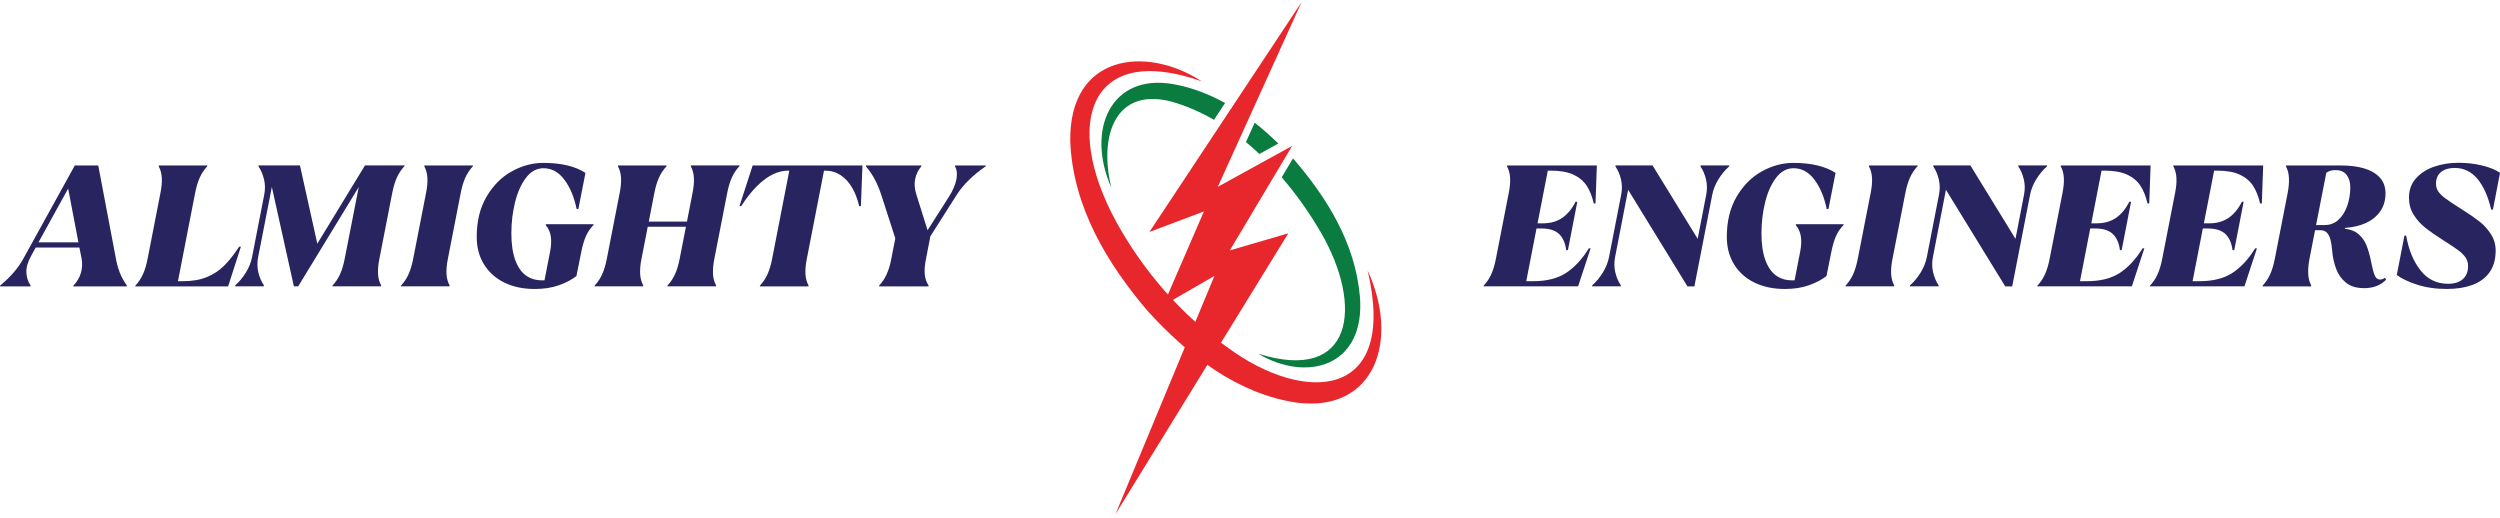 <svg width="420" height="87" viewBox="0 0 420 87" fill="none" xmlns="http://www.w3.org/2000/svg">
<g clip-path="url(#clip0_1_8)">
<path d="M218.654 0.377L193.102 38.969L202.258 35.521L195.42 51.312L204.029 46.349L187.401 86.377L216.44 39.193L206.608 42.065L217.079 24.512L204.594 31.383L218.654 0.377Z" fill="#E8272D"/>
<path d="M229.757 45.447C235.19 57.147 230.974 69.351 217.796 67.636C207.935 66.175 199.551 59.704 192.725 52.154C186.112 44.362 180.271 34.903 179.803 23.785C179.559 9.018 192.64 7.63 201.893 13.665C183.033 7 178.501 20.688 187.487 37.188C192.116 45.61 198.608 53.033 206.146 58.31C219.184 67.987 234.904 67.187 229.757 45.447Z" fill="#E8272D"/>
<path d="M211.573 25.869L214.761 24.112C213.489 22.882 212.175 21.694 210.788 20.615L209.316 23.869C210.088 24.506 210.837 25.178 211.579 25.869H211.573Z" fill="#0B7C40"/>
<path d="M196.722 17.047C199.235 17.743 201.65 18.804 203.95 20.131L205.817 17.307C203.122 15.816 200.245 14.701 197.166 14.144C186.635 12.248 182.388 21.797 186.708 31.54C184.585 22.869 187.328 14.659 196.722 17.047Z" fill="#0B7C40"/>
<path d="M228.455 49.73C227.658 40.781 222.889 33.213 217.486 26.911C217.395 26.814 217.298 26.717 217.212 26.62L215.326 29.789C217.803 32.661 220.011 35.8 221.897 39.036C229.155 51.536 227.293 64.418 211.408 59.431C219.39 64.231 229.459 61.746 228.462 49.736L228.455 49.73Z" fill="#0B7C40"/>
<path d="M0.03 47.967C0.864 47.27 1.6 46.562 2.233 45.846C2.865 45.132 3.413 44.356 3.882 43.526L12.569 27.796H16.506L19.45 43.326C19.627 44.295 19.852 45.132 20.138 45.834C20.418 46.543 20.813 47.252 21.318 47.967L21.288 48.113H12.314L12.344 47.967C12.928 47.367 13.342 46.664 13.585 45.865C13.829 45.065 13.865 44.217 13.689 43.326L13.336 41.587H5.993L5.232 42.98C4.666 44.004 4.399 44.931 4.429 45.749C4.459 46.568 4.697 47.313 5.141 47.973L5.11 48.119H0L0.03 47.973V47.967ZM6.467 40.708H13.172L11.45 31.68L6.467 40.708Z" fill="#28245F"/>
<path d="M22.76 47.967C23.283 47.404 23.709 46.767 24.025 46.053C24.348 45.337 24.603 44.477 24.798 43.471L26.951 32.443C27.146 31.474 27.225 30.625 27.183 29.886C27.146 29.153 26.97 28.505 26.66 27.941L26.69 27.796H34.848L34.818 27.941C34.295 28.505 33.869 29.141 33.553 29.856C33.23 30.571 32.975 31.431 32.78 32.437L29.896 47.24H30.772C32.305 47.24 33.638 47.01 34.763 46.543C35.889 46.077 36.868 45.428 37.69 44.598C38.517 43.768 39.344 42.714 40.184 41.435H40.476L38.322 48.113H22.729L22.76 47.967Z" fill="#28245F"/>
<path d="M39.521 47.937C40.202 47.337 40.798 46.616 41.316 45.774C41.833 44.931 42.173 44.065 42.35 43.174L44.388 32.722C44.564 31.831 44.552 30.971 44.358 30.141C44.163 29.311 43.852 28.583 43.427 27.965L43.457 27.79H50.393L53.307 40.938L61.319 27.79H67.963L67.933 27.935C67.409 28.499 66.983 29.135 66.667 29.85C66.345 30.565 66.089 31.425 65.894 32.431L63.741 43.459C63.546 44.429 63.467 45.277 63.51 46.01C63.546 46.743 63.722 47.392 64.033 47.955L64.002 48.1H55.844L55.874 47.955C56.398 47.392 56.823 46.755 57.14 46.04C57.462 45.325 57.718 44.465 57.912 43.459L60.273 31.413L50.101 48.1H49.371L45.672 31.413L43.372 43.168C43.196 44.059 43.208 44.919 43.402 45.749C43.597 46.58 43.907 47.307 44.333 47.925L44.303 48.1H39.496L39.527 47.925L39.521 47.937Z" fill="#28245F"/>
<path d="M67.379 47.967C67.902 47.404 68.328 46.767 68.644 46.053C68.967 45.337 69.222 44.477 69.417 43.471L71.571 32.443C71.765 31.474 71.844 30.625 71.802 29.886C71.765 29.153 71.589 28.505 71.279 27.941L71.309 27.796H79.468L79.437 27.941C78.914 28.505 78.488 29.141 78.172 29.856C77.849 30.571 77.594 31.431 77.399 32.437L75.245 43.465C75.051 44.435 74.972 45.283 75.014 46.016C75.051 46.749 75.227 47.398 75.537 47.961L75.507 48.107H67.348L67.379 47.961V47.967Z" fill="#28245F"/>
<path d="M89.822 48.549C87.9 48.549 86.202 48.191 84.736 47.476C83.27 46.761 82.126 45.737 81.311 44.416C80.496 43.09 80.088 41.55 80.088 39.787C80.088 37.157 80.642 34.903 81.749 33.025C82.856 31.146 84.268 29.735 85.977 28.79C87.687 27.844 89.445 27.366 91.252 27.366C92.803 27.366 94.178 27.511 95.359 27.802C96.545 28.093 97.543 28.511 98.358 29.05L97.165 35.115H96.874C96.466 33.122 95.778 31.48 94.817 30.195C93.856 28.911 92.688 28.262 91.307 28.262C90.163 28.262 89.177 28.802 88.362 29.874C87.547 30.947 86.932 32.322 86.525 33.994C86.117 35.667 85.91 37.394 85.91 39.175C85.91 40.957 86.117 42.435 86.537 43.617C86.957 44.798 87.541 45.671 88.301 46.24C89.062 46.81 89.974 47.095 91.039 47.095H91.477L92.408 42.308C92.603 41.338 92.645 40.49 92.542 39.757C92.438 39.024 92.146 38.375 91.684 37.812L91.714 37.666H99.727L99.696 37.812C99.155 38.375 98.729 38.999 98.431 39.684C98.133 40.369 97.871 41.247 97.658 42.308L96.843 46.374C96.046 46.992 95.061 47.513 93.886 47.925C92.712 48.343 91.355 48.549 89.822 48.549Z" fill="#28245F"/>
<path d="M99.909 47.967C100.433 47.404 100.858 46.767 101.175 46.053C101.497 45.337 101.753 44.477 101.947 43.471L104.101 32.443C104.296 31.474 104.375 30.625 104.332 29.886C104.296 29.153 104.119 28.505 103.809 27.941L103.84 27.796H111.998L111.968 27.941C111.444 28.505 111.018 29.141 110.702 29.856C110.38 30.571 110.124 31.431 109.929 32.437L108.999 37.224H115.411L116.342 32.437C116.537 31.468 116.616 30.619 116.573 29.88C116.537 29.147 116.36 28.499 116.05 27.935L116.08 27.79H124.239L124.208 27.935C123.685 28.499 123.259 29.135 122.943 29.85C122.62 30.565 122.365 31.425 122.17 32.431L120.017 43.459C119.822 44.429 119.743 45.277 119.785 46.01C119.822 46.743 119.998 47.392 120.309 47.955L120.278 48.1H112.12L112.15 47.955C112.673 47.392 113.099 46.755 113.416 46.04C113.738 45.325 113.993 44.465 114.188 43.459L115.235 38.09H108.822L107.776 43.459C107.581 44.429 107.502 45.277 107.545 46.01C107.581 46.743 107.758 47.392 108.068 47.955L108.037 48.1H99.879L99.909 47.955V47.967Z" fill="#28245F"/>
<path d="M127.682 47.967C128.205 47.404 128.631 46.767 128.948 46.053C129.27 45.337 129.526 44.477 129.72 43.471L132.604 28.668H132.397C131.564 28.668 130.718 28.868 129.86 29.28C129.002 29.686 128.126 30.328 127.22 31.213C126.313 32.098 125.419 33.231 124.525 34.625H124.233L126.447 27.802H144.893L144.632 34.625H144.34C144.066 33.443 143.671 32.407 143.147 31.516C142.624 30.625 141.979 29.929 141.225 29.426C140.464 28.923 139.6 28.668 138.633 28.668H138.432L135.549 43.471C135.354 44.441 135.275 45.289 135.317 46.022C135.354 46.755 135.53 47.404 135.841 47.967L135.81 48.113H127.652L127.682 47.967Z" fill="#28245F"/>
<path d="M147.704 47.967C148.227 47.404 148.653 46.767 148.97 46.053C149.292 45.337 149.548 44.477 149.742 43.471L150.412 40.048L148.051 32.734C147.741 31.789 147.388 30.934 146.986 30.183C146.591 29.426 146.086 28.686 145.484 27.947L145.514 27.802H154.81L154.78 27.947C154.257 28.565 153.91 29.28 153.746 30.08C153.581 30.88 153.654 31.771 153.965 32.734L155.832 38.684L159.385 33.11C160.067 32.043 160.493 31.062 160.669 30.165C160.845 29.262 160.766 28.523 160.438 27.941L160.468 27.796H165.627L165.597 27.941C163.461 29.414 161.837 31.007 160.73 32.728L156.301 39.696L155.571 43.471C155.376 44.416 155.303 45.259 155.352 45.998C155.4 46.731 155.619 47.392 156.009 47.973L155.978 48.119H147.674L147.704 47.973V47.967Z" fill="#28245F"/>
<path d="M249.274 47.967C249.798 47.404 250.223 46.767 250.54 46.053C250.862 45.337 251.118 44.477 251.312 43.471L253.466 32.443C253.661 31.474 253.74 30.625 253.697 29.886C253.661 29.153 253.484 28.505 253.174 27.941L253.205 27.796H268.274L268.043 34.182H267.751C267.477 32.983 267.082 31.989 266.559 31.195C266.035 30.401 265.293 29.783 264.326 29.335C263.365 28.892 262.105 28.668 260.554 28.668H260.031L258.309 37.521H259.185C260.469 37.521 261.558 37.218 262.452 36.606C263.346 35.994 264.095 35.091 264.697 33.891H264.989L263.413 42.017H263.121C262.963 40.817 262.562 39.914 261.911 39.302C261.26 38.69 260.292 38.387 259.009 38.387H258.133L256.411 47.24H257.579C259.83 47.24 261.667 46.78 263.085 45.859C264.502 44.938 265.786 43.562 266.93 41.72H267.222L265.123 48.107H249.238L249.268 47.961L249.274 47.967Z" fill="#28245F"/>
<path d="M267.49 47.937C268.171 47.337 268.767 46.616 269.284 45.774C269.801 44.931 270.142 44.065 270.319 43.174L272.357 32.722C272.533 31.831 272.521 30.971 272.326 30.141C272.132 29.311 271.821 28.583 271.395 27.965L271.426 27.79H277.631L285.212 40.127L286.642 32.722C286.818 31.831 286.806 30.971 286.611 30.141C286.416 29.311 286.106 28.583 285.68 27.965L285.711 27.79H290.517L290.487 27.965C289.805 28.565 289.209 29.286 288.692 30.129C288.175 30.971 287.834 31.837 287.658 32.728L284.658 48.113H283.49L273.525 31.886L271.341 43.174C271.164 44.065 271.176 44.925 271.371 45.756C271.566 46.586 271.876 47.313 272.302 47.931L272.271 48.107H267.465L267.496 47.931L267.49 47.937Z" fill="#28245F"/>
<path d="M299.837 48.549C297.915 48.549 296.218 48.191 294.751 47.476C293.285 46.761 292.141 45.737 291.326 44.416C290.511 43.09 290.103 41.55 290.103 39.787C290.103 37.157 290.657 34.903 291.764 33.025C292.871 31.146 294.283 29.735 295.992 28.79C297.702 27.844 299.46 27.366 301.267 27.366C302.819 27.366 304.194 27.511 305.374 27.802C306.554 28.093 307.558 28.511 308.373 29.05L307.181 35.115H306.889C306.481 33.122 305.794 31.48 304.832 30.195C303.871 28.911 302.697 28.262 301.322 28.262C300.178 28.262 299.193 28.802 298.377 29.874C297.562 30.947 296.948 32.322 296.54 33.994C296.132 35.667 295.926 37.394 295.926 39.175C295.926 40.957 296.132 42.435 296.552 43.617C296.972 44.798 297.556 45.671 298.316 46.24C299.077 46.81 299.99 47.095 301.054 47.095H301.492L302.423 42.308C302.618 41.338 302.66 40.49 302.551 39.757C302.441 39.024 302.155 38.375 301.693 37.812L301.723 37.666H309.736L309.706 37.812C309.164 38.375 308.738 38.999 308.44 39.684C308.142 40.369 307.88 41.247 307.667 42.308L306.852 46.374C306.055 46.992 305.07 47.513 303.895 47.925C302.721 48.343 301.365 48.549 299.831 48.549H299.837Z" fill="#28245F"/>
<path d="M310.071 47.967C310.594 47.404 311.02 46.767 311.336 46.053C311.658 45.337 311.914 44.477 312.109 43.471L314.268 32.443C314.463 31.474 314.542 30.625 314.5 29.886C314.463 29.153 314.287 28.505 313.976 27.941L314.007 27.796H322.165L322.135 27.941C321.612 28.505 321.186 29.141 320.869 29.856C320.547 30.571 320.291 31.431 320.097 32.437L317.943 43.465C317.748 44.435 317.669 45.283 317.712 46.016C317.748 46.749 317.925 47.398 318.235 47.961L318.205 48.107H310.046L310.077 47.961L310.071 47.967Z" fill="#28245F"/>
<path d="M320.882 47.937C321.563 47.337 322.159 46.616 322.676 45.774C323.194 44.931 323.534 44.065 323.711 43.174L325.749 32.722C325.925 31.831 325.913 30.971 325.718 30.141C325.524 29.311 325.213 28.583 324.787 27.965L324.818 27.79H331.023L338.604 40.127L340.034 32.722C340.21 31.831 340.198 30.971 340.003 30.141C339.809 29.311 339.498 28.583 339.072 27.965L339.103 27.79H343.909L343.879 27.965C343.197 28.565 342.601 29.286 342.084 30.129C341.567 30.971 341.226 31.837 341.05 32.728L338.05 48.113H336.882L326.917 31.886L324.733 43.174C324.556 44.065 324.568 44.925 324.763 45.756C324.958 46.586 325.268 47.313 325.694 47.931L325.664 48.107H320.857L320.888 47.931L320.882 47.937Z" fill="#28245F"/>
<path d="M342.303 47.967C342.826 47.404 343.252 46.767 343.568 46.053C343.891 45.337 344.146 44.477 344.341 43.471L346.495 32.443C346.689 31.474 346.769 30.625 346.726 29.886C346.689 29.153 346.513 28.505 346.203 27.941L346.233 27.796H361.303L361.072 34.182H360.78C360.506 32.983 360.11 31.989 359.587 31.195C359.064 30.401 358.322 29.783 357.354 29.335C356.393 28.892 355.134 28.668 353.582 28.668H353.059L351.338 37.521H352.214C353.497 37.521 354.586 37.218 355.481 36.606C356.375 35.994 357.123 35.091 357.726 33.891H358.018L356.442 42.017H356.15C355.992 40.817 355.59 39.914 354.939 39.302C354.288 38.69 353.321 38.387 352.037 38.387H351.161L349.439 47.24H350.607C352.858 47.24 354.696 46.78 356.113 45.859C357.531 44.938 358.815 43.562 359.958 41.72H360.25L358.151 48.107H342.266L342.297 47.961L342.303 47.967Z" fill="#28245F"/>
<path d="M361.218 47.967C361.741 47.404 362.167 46.767 362.483 46.053C362.806 45.337 363.061 44.477 363.256 43.471L365.409 32.443C365.604 31.474 365.683 30.625 365.641 29.886C365.604 29.153 365.428 28.505 365.117 27.941L365.148 27.796H380.218L379.986 34.182H379.694C379.421 32.983 379.025 31.989 378.502 31.195C377.979 30.401 377.236 29.783 376.269 29.335C375.308 28.892 374.049 28.668 372.497 28.668H371.974L370.252 37.521H371.128C372.412 37.521 373.501 37.218 374.395 36.606C375.29 35.994 376.038 35.091 376.64 33.891H376.932L375.357 42.017H375.065C374.906 40.817 374.505 39.914 373.854 39.302C373.203 38.69 372.236 38.387 370.952 38.387H370.076L368.354 47.24H369.522C371.773 47.24 373.611 46.78 375.028 45.859C376.446 44.938 377.729 43.562 378.873 41.72H379.165L377.066 48.107H361.181L361.212 47.961L361.218 47.967Z" fill="#28245F"/>
<path d="M397.094 48.404C395.871 48.404 394.886 48.1 394.137 47.501C393.389 46.901 392.836 46.125 392.477 45.18C392.118 44.235 391.886 43.168 391.789 41.987C391.728 41.29 391.637 40.702 391.509 40.23C391.381 39.757 391.187 39.375 390.925 39.096C390.664 38.818 390.311 38.678 389.861 38.678H388.93L387.999 43.465C387.822 44.356 387.749 45.186 387.78 45.962C387.81 46.737 387.981 47.404 388.291 47.967L388.26 48.113H380.102L380.132 47.967C380.656 47.404 381.081 46.767 381.398 46.053C381.72 45.337 381.976 44.477 382.17 43.471L384.324 32.443C384.501 31.534 384.574 30.698 384.543 29.935C384.513 29.171 384.342 28.505 384.032 27.947L384.063 27.802H393.389C394.77 27.802 396.005 27.959 397.106 28.268C398.201 28.577 399.09 29.08 399.759 29.777C400.428 30.474 400.763 31.371 400.763 32.48C400.763 33.679 400.459 34.703 399.856 35.54C399.254 36.382 398.445 37.03 397.423 37.485C396.401 37.939 395.251 38.206 393.967 38.284L393.937 38.43C394.886 38.527 395.658 38.836 396.255 39.357C396.845 39.878 397.283 40.496 397.569 41.217C397.849 41.932 398.098 42.793 398.311 43.798C398.487 44.671 398.64 45.319 398.761 45.743C398.889 46.168 399.035 46.477 399.199 46.67C399.363 46.864 399.583 46.961 399.856 46.961C400.148 46.961 400.41 46.864 400.641 46.67L400.872 46.961C400.526 47.367 400.033 47.713 399.4 47.992C398.767 48.27 397.995 48.416 397.082 48.416L397.094 48.404ZM390.566 37.806C391.461 37.806 392.227 37.509 392.866 36.921C393.505 36.333 393.998 35.546 394.338 34.57C394.679 33.594 394.849 32.564 394.849 31.48C394.849 30.625 394.649 29.935 394.235 29.389C393.827 28.85 393.207 28.577 392.367 28.577C392.02 28.577 391.734 28.614 391.521 28.68C391.308 28.747 391.071 28.862 390.822 29.014L389.1 37.812H390.56L390.566 37.806Z" fill="#28245F"/>
<path d="M411.142 48.549C409.219 48.549 407.516 48.3 406.025 47.81C404.541 47.319 403.415 46.78 402.661 46.198L403.945 39.581H404.237C404.644 41.944 405.441 43.883 406.628 45.398C407.814 46.919 409.365 47.676 411.294 47.676C412.054 47.676 412.681 47.543 413.186 47.282C413.691 47.022 414.062 46.67 414.293 46.222C414.524 45.78 414.64 45.277 414.64 44.713C414.64 44.15 414.506 43.695 414.232 43.289C413.959 42.883 413.575 42.49 413.083 42.114C412.59 41.738 411.787 41.199 410.679 40.502C409.341 39.648 408.27 38.908 407.473 38.278C406.676 37.648 406.013 36.915 405.49 36.073C404.967 35.23 404.705 34.279 404.705 33.213C404.705 31.934 405.094 30.856 405.873 29.977C406.652 29.099 407.668 28.438 408.933 28.002C410.199 27.566 411.568 27.347 413.04 27.347C414.421 27.347 415.729 27.499 416.976 27.796C418.217 28.099 419.227 28.505 420.006 29.032L418.814 35.212H418.522C417.998 32.989 417.226 31.268 416.204 30.044C415.182 28.826 413.904 28.214 412.371 28.214C411.416 28.214 410.661 28.444 410.095 28.898C409.53 29.353 409.25 30.007 409.25 30.856C409.25 31.359 409.377 31.795 409.627 32.164C409.882 32.534 410.278 32.922 410.819 33.328C411.361 33.734 412.298 34.352 413.618 35.188C414.823 35.946 415.796 36.618 416.544 37.206C417.293 37.794 417.931 38.503 418.467 39.327C419.002 40.151 419.27 41.072 419.27 42.102C419.27 43.592 418.917 44.816 418.223 45.774C417.53 46.731 416.563 47.434 415.34 47.876C414.117 48.319 412.718 48.543 411.142 48.543V48.549Z" fill="#28245F"/>
</g>
<defs>
<clipPath id="clip0_1_8">
<rect width="420" height="86" fill="white" transform="translate(0 0.377)"/>
</clipPath>
</defs>
</svg>
